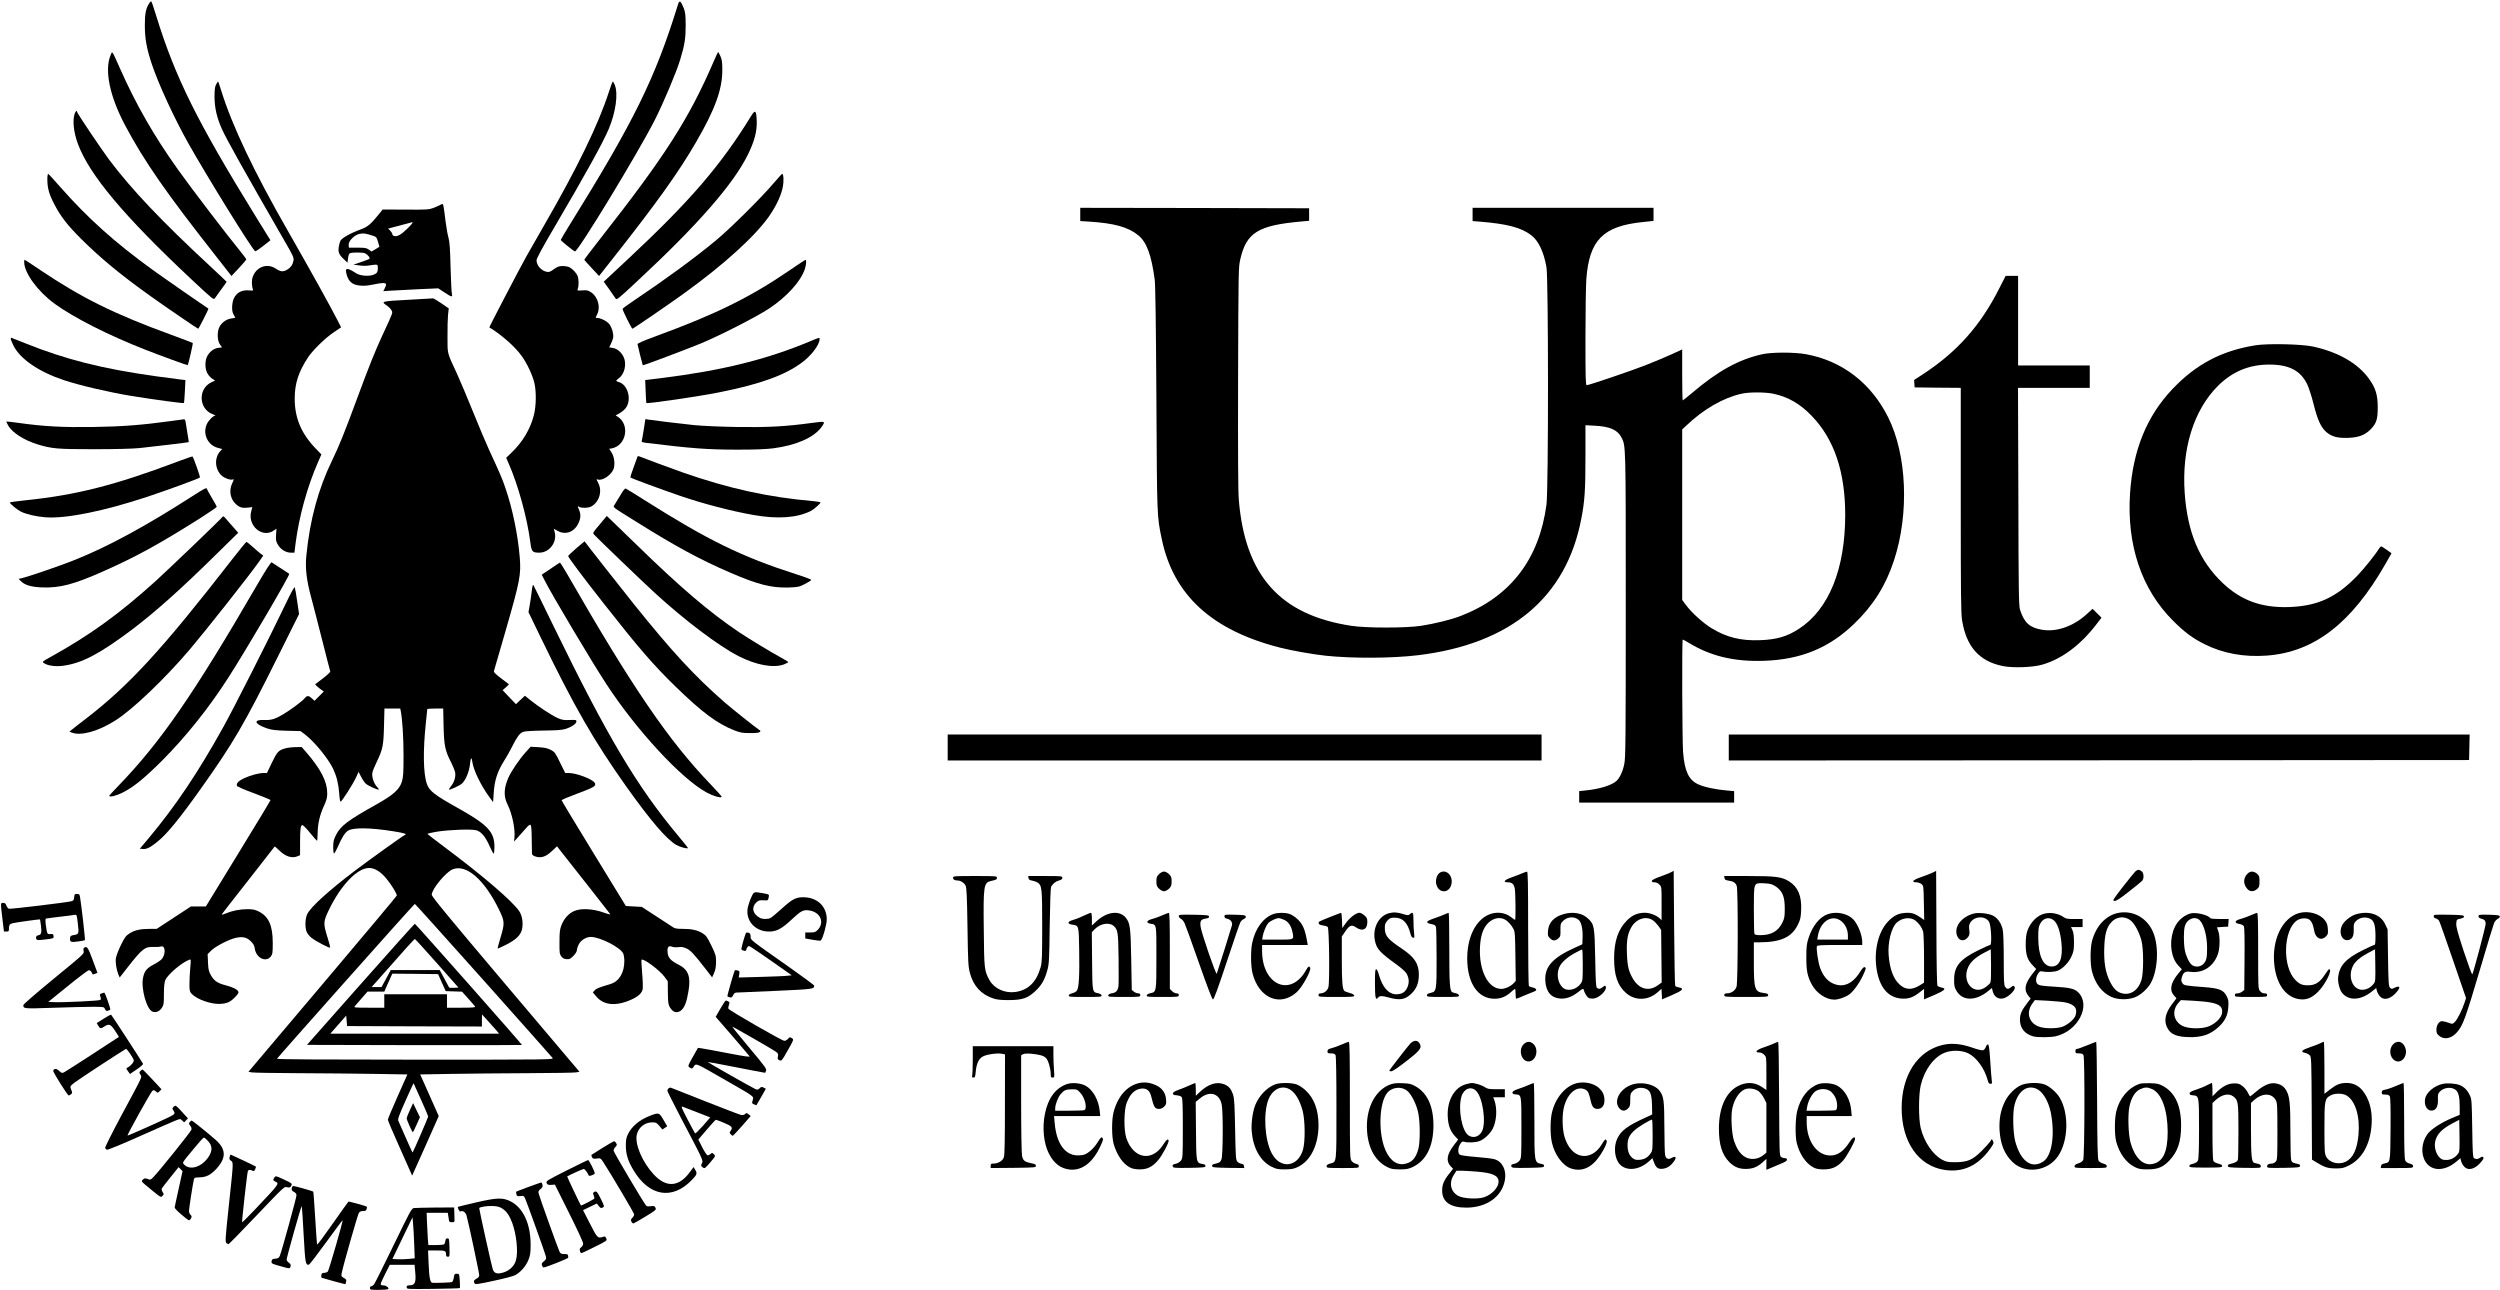<?xml version="1.0" standalone="no"?>
<!DOCTYPE svg PUBLIC "-//W3C//DTD SVG 20010904//EN"
 "http://www.w3.org/TR/2001/REC-SVG-20010904/DTD/svg10.dtd">
<svg version="1.0" xmlns="http://www.w3.org/2000/svg"
 width="2791pt" height="1440pt" viewBox="0 0 2791 1440"
 preserveAspectRatio="xMidYMid meet">

<g transform="translate(0,1440) scale(0.1,-0.1)"
fill="#000000" stroke="none">
<path d="M1668 14367 c-39 -59 -52 -119 -51 -252 0 -147 20 -257 78 -431 73
-220 248 -599 407 -883 211 -375 711 -1183 747 -1206 5 -2 45 24 89 59 l81 64
-166 268 c-655 1063 -897 1551 -1108 2234 -26 85 -51 159 -55 163 -4 4 -14 -3
-22 -16z"/>
<path d="M7570 14353 c-254 -824 -490 -1305 -1212 -2466 -54 -87 -98 -162 -98
-166 0 -8 143 -124 158 -128 31 -10 703 1096 892 1467 97 192 243 538 283 672
51 168 62 238 62 388 -1 116 -4 143 -23 192 -32 79 -47 89 -62 41z"/>
<path d="M1235 13785 c-71 -168 -11 -459 162 -785 215 -404 456 -751 1032
-1483 l155 -198 83 88 c45 48 82 92 83 96 0 5 -26 41 -58 80 -177 218 -542
696 -704 922 -268 376 -470 727 -654 1143 -86 194 -80 185 -99 137z"/>
<path d="M7965 13708 c-274 -635 -544 -1057 -1264 -1973 -99 -126 -180 -233
-178 -236 1 -3 39 -45 84 -93 l81 -87 164 208 c481 610 725 951 920 1288 211
363 293 589 292 805 0 86 -4 114 -21 153 -12 26 -24 47 -26 47 -2 0 -25 -51
-52 -112z"/>
<path d="M2413 13458 c-14 -26 -18 -56 -18 -143 1 -120 27 -234 84 -359 53
-117 254 -476 700 -1250 91 -157 103 -182 98 -213 -8 -46 -30 -79 -70 -103
-44 -27 -75 -25 -126 10 -98 67 -223 21 -261 -96 -12 -35 -10 -101 4 -135 6
-13 -1 -15 -47 -11 -108 9 -178 -57 -185 -172 -2 -46 1 -70 16 -98 l19 -36
-43 -7 c-55 -8 -103 -41 -132 -90 -30 -53 -28 -159 5 -203 l22 -30 -39 -5
c-49 -6 -92 -36 -122 -85 -33 -53 -33 -152 1 -206 13 -21 37 -46 53 -56 l29
-18 -43 -21 c-151 -73 -139 -300 19 -356 21 -8 33 -14 26 -15 -22 0 -76 -54
-94 -95 -50 -109 11 -237 127 -266 l45 -12 -20 -21 c-72 -77 -63 -210 18 -279
34 -28 94 -49 117 -40 18 7 18 4 -6 -48 -37 -82 -17 -176 49 -232 40 -34 69
-41 130 -34 l48 6 -13 -50 c-42 -160 127 -301 253 -211 l29 20 -4 -69 c-4 -59
-1 -74 21 -111 30 -52 89 -88 144 -88 l40 0 12 98 c39 306 132 641 254 919
l35 80 -62 64 c-162 167 -236 342 -236 559 0 167 42 298 148 459 53 81 194
219 289 282 l81 55 -35 69 c-71 141 -307 567 -555 1000 -383 668 -627 1182
-748 1573 -17 56 -33 102 -36 102 -2 0 -11 -15 -21 -32z"/>
<path d="M6798 13375 c-115 -359 -354 -852 -726 -1495 -68 -118 -157 -273
-197 -345 -77 -138 -416 -788 -412 -790 135 -81 288 -216 363 -322 58 -80 120
-213 140 -299 23 -99 20 -259 -6 -359 -40 -157 -126 -300 -249 -418 l-60 -58
25 -57 c108 -243 210 -615 245 -888 13 -103 22 -114 100 -114 112 0 200 116
172 227 l-10 40 41 -23 c86 -49 183 -17 230 78 30 59 33 103 11 155 -19 45
-19 46 4 33 28 -14 97 -12 129 4 90 47 129 170 82 261 -24 47 -24 49 -6 42 50
-19 154 52 177 120 17 54 7 135 -24 182 l-26 40 32 6 c158 33 201 260 67 350
l-27 18 40 21 c23 12 54 38 71 58 73 93 26 268 -80 294 -32 8 -30 16 7 43 64
48 88 164 49 240 -26 52 -73 90 -120 97 l-39 6 18 37 c10 20 22 51 26 68 9 46
-18 132 -52 165 -31 30 -91 58 -123 58 -24 0 -24 -1 -3 41 40 80 8 195 -67
245 -34 23 -48 26 -99 22 -59 -4 -59 -4 -50 20 12 32 11 104 -2 139 -13 34
-55 80 -91 99 -15 8 -49 14 -76 14 -40 0 -57 -6 -98 -35 -38 -28 -55 -35 -78
-30 -62 11 -116 72 -116 129 0 20 61 134 194 360 362 617 545 949 612 1106 78
187 107 392 68 490 -9 22 -19 40 -23 40 -3 0 -23 -52 -43 -115z"/>
<path d="M831 13123 c-22 -79 -7 -206 39 -330 128 -345 514 -805 1260 -1505
251 -235 255 -238 270 -216 8 12 41 57 72 100 32 43 58 80 58 82 0 2 -84 81
-187 177 -536 497 -873 852 -1123 1184 -88 118 -360 522 -360 536 0 24 -20 4
-29 -28z"/>
<path d="M8388 13109 c-337 -550 -682 -951 -1364 -1589 -126 -117 -241 -225
-256 -239 l-28 -26 58 -80 c31 -45 64 -91 72 -104 15 -23 17 -22 245 191 672
624 1075 1085 1235 1413 73 148 103 263 98 375 -4 117 -16 129 -60 59z"/>
<path d="M529 12423 c-3 -116 14 -183 81 -310 69 -132 145 -230 299 -383 219
-217 439 -399 777 -640 174 -124 519 -360 527 -360 6 0 119 223 114 225 -35
21 -501 344 -628 436 -418 303 -719 573 -1024 919 -70 80 -131 147 -136 148
-5 2 -9 -14 -10 -35z"/>
<path d="M8635 12353 c-137 -162 -482 -504 -645 -639 -229 -190 -559 -432
-917 -672 -68 -45 -123 -86 -123 -91 0 -16 102 -221 110 -221 9 0 386 258 560
383 463 332 826 663 978 890 77 116 125 222 143 318 11 62 6 140 -9 138 -4 0
-47 -48 -97 -106z"/>
<path d="M4920 12115 c-14 -8 -50 -24 -80 -36 -51 -19 -73 -21 -312 -19 l-256
1 -34 -42 c-98 -123 -133 -153 -219 -183 -45 -16 -113 -47 -150 -69 -60 -37
-69 -46 -78 -83 -22 -87 -16 -115 38 -168 l50 -49 7 51 c4 35 12 53 23 56 31
10 147 9 167 -2 31 -16 59 -51 48 -61 -5 -5 -47 -21 -94 -37 l-85 -28 65 -9
c44 -7 85 -6 129 2 39 7 68 8 73 3 5 -5 8 -27 6 -48 -3 -33 -8 -42 -38 -57
-48 -25 -154 -19 -202 11 -107 69 -130 66 -108 -14 26 -91 77 -124 190 -124
30 0 82 7 115 15 33 8 77 14 98 15 42 0 47 -12 21 -61 l-15 -30 83 6 c46 3
184 10 307 16 l223 10 69 -45 c81 -54 94 -57 84 -18 -4 15 -11 149 -15 297 -5
207 -10 284 -23 330 -10 33 -24 116 -33 185 -8 69 -18 142 -22 162 -7 36 -8
36 -32 23z m-371 -266 c-71 -70 -116 -95 -151 -83 -10 3 -18 12 -18 20 0 8
-11 26 -24 39 l-23 23 121 32 c66 17 126 33 131 35 36 13 27 -4 -36 -66z
m-394 -78 c47 -15 50 -18 65 -71 l16 -55 -44 -27 -45 -26 -29 21 c-26 19 -43
22 -126 22 l-97 0 -3 30 c-3 44 65 113 122 124 44 9 64 6 141 -18z"/>
<path d="M12060 12006 l0 -74 98 -6 c283 -18 437 -61 550 -153 93 -75 146
-220 183 -493 8 -57 14 -490 19 -1330 7 -1335 6 -1309 60 -1568 130 -626 561
-1020 1324 -1213 135 -34 351 -72 502 -89 296 -32 745 -30 1034 5 1033 125
1654 643 1823 1520 39 200 47 320 47 698 l0 350 108 -6 c162 -8 251 -47 293
-129 50 -98 49 -54 49 -1871 0 -1509 -2 -1706 -16 -1774 -17 -85 -50 -156 -86
-190 -54 -50 -188 -92 -350 -108 l-68 -7 0 -64 0 -64 865 0 865 0 0 64 0 64
-82 7 c-123 10 -257 39 -322 70 -104 49 -150 148 -166 360 -10 132 -14 1255
-4 1255 4 0 33 -16 65 -35 249 -152 512 -214 849 -202 408 15 720 144 998 411
216 208 355 429 447 711 171 521 144 1176 -65 1595 -191 384 -516 633 -920
706 -129 23 -376 23 -483 0 -265 -58 -500 -188 -793 -438 -51 -43 -95 -78 -98
-78 -3 0 -6 128 -6 284 l0 285 -122 -56 c-68 -31 -196 -84 -284 -119 -166 -65
-634 -224 -660 -224 -12 0 -14 75 -14 528 0 290 5 586 10 658 33 435 187 590
629 635 l121 13 0 73 0 73 -1010 0 -1010 0 0 -74 0 -74 78 -6 c308 -25 465
-66 577 -152 81 -61 140 -187 170 -358 22 -131 23 -2477 0 -2648 -81 -611
-403 -1030 -957 -1244 -109 -42 -295 -88 -447 -111 -165 -25 -609 -25 -771 0
-798 120 -1191 559 -1260 1409 -8 89 -10 537 -8 1363 4 1209 4 1232 25 1322
69 298 199 378 688 421 l80 7 0 70 0 70 -1277 3 -1278 2 0 -74z m7735 -2001
c167 -35 302 -113 433 -250 249 -258 372 -624 372 -1102 0 -605 -182 -1055
-515 -1272 -133 -87 -248 -121 -435 -128 -217 -8 -375 31 -546 136 -95 59
-219 172 -281 255 l-43 58 0 952 0 952 43 40 c194 186 414 313 622 359 83 19
260 18 350 0z"/>
<path d="M270 11473 c2 -122 151 -326 340 -464 214 -156 607 -355 1020 -516
155 -61 463 -173 465 -170 10 16 62 244 57 248 -4 3 -114 45 -245 93 -635 232
-998 412 -1457 721 -94 63 -172 115 -175 115 -3 0 -5 -12 -5 -27z"/>
<path d="M8825 11389 c-449 -308 -831 -496 -1510 -745 -127 -46 -199 -78 -198
-86 1 -13 56 -230 59 -236 3 -5 488 178 649 244 206 85 627 300 762 390 197
131 351 301 397 437 17 50 21 108 9 106 -5 0 -80 -50 -168 -110z"/>
<path d="M22316 11173 c-209 -411 -466 -700 -844 -948 l-103 -67 3 -42 3 -41
258 -3 257 -2 0 -1253 c0 -1061 2 -1266 15 -1344 48 -294 192 -456 454 -509
115 -23 334 -15 441 16 220 63 433 223 611 459 l50 65 -50 50 -50 49 -60 -55
c-149 -139 -339 -206 -502 -179 -140 23 -202 79 -248 226 -13 44 -16 196 -18
1263 l-4 1212 401 0 400 0 0 125 0 125 -400 0 -400 0 0 500 0 500 -70 0 -69 0
-75 -147z"/>
<path d="M4575 11054 c-322 -17 -327 -18 -255 -66 19 -13 41 -35 49 -50 18
-31 24 -14 -96 -273 -86 -185 -151 -348 -288 -718 -135 -366 -201 -531 -275
-682 -157 -322 -251 -670 -290 -1067 -14 -143 2 -276 54 -468 19 -69 73 -280
121 -469 48 -190 89 -350 92 -357 2 -7 -33 -40 -79 -75 -46 -34 -85 -64 -88
-67 -5 -4 32 -38 72 -66 l23 -16 -52 -52 -52 -52 -29 27 c-35 33 -55 34 -79 3
-22 -29 -155 -129 -239 -179 -90 -54 -138 -69 -216 -65 -125 5 -108 -45 31
-93 54 -18 95 -23 221 -27 l155 -4 53 -40 c105 -81 256 -266 311 -381 39 -83
60 -166 68 -276 3 -50 10 -91 15 -91 13 0 134 189 170 265 l31 68 28 -54 c15
-30 38 -64 52 -77 25 -24 138 -75 146 -66 3 2 -8 17 -23 33 -33 35 -57 110
-49 154 3 18 25 73 49 122 67 138 76 183 81 403 l5 192 88 0 88 0 6 -27 c18
-93 31 -299 31 -498 0 -195 -3 -239 -18 -290 -27 -88 -95 -149 -282 -254 -324
-181 -403 -241 -454 -343 -26 -52 -31 -73 -31 -135 0 -47 4 -73 10 -71 6 2 26
39 45 82 41 95 76 150 110 172 56 37 246 35 504 -6 131 -21 160 -31 129 -43
-20 -7 -396 -277 -552 -395 -298 -226 -497 -407 -536 -487 -24 -49 -27 -149
-6 -199 7 -18 31 -47 52 -65 45 -36 200 -118 209 -110 3 3 -10 57 -30 118 -47
151 -46 173 16 301 133 277 317 470 450 470 64 0 135 -45 200 -128 55 -68 109
-158 109 -180 0 -5 -373 -450 -828 -988 l-828 -979 35 -7 c20 -4 257 -8 526
-9 270 -1 653 -5 851 -8 l362 -6 -109 -245 c-60 -134 -109 -252 -109 -260 0
-9 54 -138 121 -286 66 -148 127 -285 135 -304 l15 -35 149 332 148 333 -103
232 -104 233 342 6 c188 3 572 7 852 8 281 1 527 5 547 9 l37 7 -825 975
c-635 751 -824 980 -824 1001 0 63 159 256 236 285 153 58 353 -118 517 -455
62 -128 63 -147 14 -311 -19 -63 -33 -117 -31 -119 2 -2 42 16 90 40 114 57
168 110 182 175 15 71 2 154 -33 204 -78 113 -406 394 -815 700 -113 84 -206
156 -208 160 -1 4 46 15 105 25 140 22 384 31 440 16 55 -15 101 -69 149 -177
20 -46 41 -84 46 -84 4 0 8 35 8 78 -1 166 -75 245 -410 432 -262 147 -317
190 -344 268 -41 115 -45 371 -11 687 8 77 15 143 15 148 0 4 40 7 89 7 l89 0
4 -197 c6 -220 16 -271 86 -408 19 -38 38 -85 42 -102 11 -47 -6 -112 -42
-156 -16 -21 -28 -40 -26 -42 7 -8 121 45 145 67 41 37 81 133 89 210 8 81 19
95 27 33 13 -95 98 -269 195 -400 l37 -50 7 105 c8 134 41 236 112 350 30 47
73 123 96 170 52 104 82 144 119 159 17 8 105 13 227 15 153 2 211 6 250 19
67 22 119 58 119 82 0 18 -6 20 -75 17 -64 -3 -84 0 -135 22 -65 29 -217 129
-307 202 l-58 47 -50 -47 -50 -47 -75 78 -74 78 37 32 c20 17 35 33 32 35 -3
3 -42 33 -88 67 -56 42 -82 68 -78 78 3 8 64 217 135 466 157 546 170 612 153
811 -21 250 -80 535 -159 766 -35 105 -64 171 -186 435 -35 77 -115 266 -177
420 -62 154 -142 343 -177 420 -114 246 -107 218 -107 415 -1 96 2 207 6 246
l8 71 -83 57 c-45 31 -86 55 -92 55 -5 -1 -122 -8 -260 -15z m821 -7595 c417
-468 765 -859 773 -870 13 -19 -11 -19 -1534 -19 -994 0 -1545 3 -1543 10 4
12 1531 1729 1539 1729 3 1 347 -382 765 -850z m-697 -1333 c45 -99 81 -185
81 -192 0 -9 -166 -393 -174 -401 -2 -2 -80 172 -159 354 -8 19 6 58 79 222
49 110 90 199 91 198 0 -1 38 -83 82 -181z"/>
<path d="M4026 3412 l-599 -677 1198 -3 c659 -1 1200 0 1202 2 5 4 -1185 1350
-1196 1353 -3 1 -276 -303 -605 -675z m853 233 l239 -270 -51 -3 c-29 -2 -53
0 -54 5 -2 4 -26 50 -54 101 l-50 92 -274 0 -273 0 -51 -95 -52 -95 -55 0 -56
0 44 49 c342 388 434 490 440 488 4 -1 115 -123 247 -272z m54 -215 l43 -95
91 -3 91 -3 69 -77 c38 -42 73 -83 77 -89 6 -10 -28 -13 -153 -13 l-161 0 0
75 0 75 -350 0 -350 0 0 -75 0 -75 -172 0 c-162 0 -170 1 -156 18 8 9 43 50
78 90 l63 72 94 0 94 0 18 43 c11 23 31 68 45 100 l26 57 255 -2 256 -3 42
-95z m599 -522 l40 -48 -942 0 -942 0 33 38 c18 20 58 66 88 100 l56 64 5 -59
5 -58 753 -3 752 -2 0 67 1 68 55 -60 c31 -33 74 -81 96 -107z"/>
<path d="M4576 2007 c-20 -43 -36 -84 -36 -91 0 -18 61 -156 69 -156 3 0 22
38 42 84 l37 83 -38 79 -38 79 -36 -78z"/>
<path d="M120 10617 c0 -8 14 -41 30 -75 75 -150 283 -293 563 -386 174 -58
499 -134 752 -176 254 -41 583 -86 589 -79 2 2 6 61 10 130 l6 126 -62 7 c-35
4 -160 21 -278 37 -589 83 -995 185 -1444 365 -87 35 -160 64 -162 64 -2 0 -4
-6 -4 -13z"/>
<path d="M9040 10588 c-488 -203 -976 -324 -1656 -409 l-181 -22 5 -126 c2
-69 6 -128 8 -130 10 -11 577 72 814 119 458 92 731 190 922 332 106 78 197
199 198 261 0 22 2 22 -110 -25z"/>
<path d="M25179 10545 c-379 -61 -664 -212 -928 -491 -285 -301 -439 -680
-471 -1159 -39 -579 128 -1074 480 -1425 123 -124 221 -197 350 -261 207 -104
442 -147 697 -128 529 39 947 363 1324 1023 l68 119 -54 39 c-29 21 -57 38
-62 38 -4 0 -14 -10 -22 -22 -41 -68 -166 -224 -241 -302 -235 -245 -443 -341
-760 -353 -310 -11 -540 72 -749 271 -257 246 -390 561 -421 1001 -35 491 99
925 371 1197 161 160 348 238 573 238 222 0 351 -68 425 -223 17 -36 49 -135
70 -219 44 -177 83 -261 143 -312 59 -51 126 -69 246 -64 114 4 184 31 247 94
65 67 80 112 80 244 0 142 -23 217 -98 322 -124 172 -341 297 -624 359 -128
28 -509 36 -644 14z"/>
<path d="M1905 9699 c-329 -45 -539 -61 -865 -66 -342 -5 -552 6 -835 46 -72
10 -132 17 -134 15 -2 -2 9 -24 23 -49 45 -76 175 -159 319 -204 165 -51 226
-56 637 -56 243 0 431 5 510 13 153 16 544 63 547 66 2 1 -4 38 -12 82 -7 43
-16 100 -20 127 -5 36 -10 47 -23 46 -9 -1 -75 -10 -147 -20z"/>
<path d="M7187 9605 c-10 -64 -20 -122 -23 -129 -4 -9 10 -15 48 -20 507 -62
685 -76 1025 -76 194 0 318 5 396 15 257 34 453 120 538 237 47 66 45 67 -103
47 -302 -41 -497 -51 -838 -46 -183 3 -393 12 -480 21 -160 17 -462 53 -515
62 l-30 5 -18 -116z"/>
<path d="M1975 9244 c-691 -261 -1128 -372 -1697 -430 -93 -10 -168 -20 -168
-24 0 -14 79 -79 120 -100 60 -31 173 -57 276 -65 227 -18 653 68 1139 229
226 75 574 203 587 215 6 5 -71 223 -83 235 -2 2 -80 -25 -174 -60z"/>
<path d="M7114 9294 c-3 -11 -22 -64 -43 -119 -21 -55 -36 -103 -32 -107 7 -7
359 -137 549 -202 259 -89 572 -171 822 -215 268 -48 488 -33 641 44 34 17
109 83 109 96 0 4 -35 10 -77 14 -507 44 -947 141 -1462 321 -152 54 -412 150
-484 179 -13 6 -20 2 -23 -11z"/>
<path d="M2145 8859 c-526 -338 -949 -567 -1323 -715 -157 -63 -510 -183 -580
-199 l-34 -7 22 -23 c44 -46 115 -68 240 -73 199 -7 353 33 686 181 370 165
613 298 1082 594 100 64 182 120 182 125 0 5 -25 50 -55 100 -30 50 -55 95
-55 100 0 19 -32 3 -165 -83z"/>
<path d="M6927 8873 c-26 -43 -54 -90 -64 -105 -21 -34 -44 -16 237 -191 441
-276 712 -423 1050 -569 308 -133 460 -172 649 -167 112 4 122 6 186 39 38 19
70 40 72 45 1 6 -72 34 -165 63 -611 196 -988 380 -1705 834 -104 66 -195 122
-202 124 -8 3 -30 -24 -58 -73z"/>
<path d="M2486 8632 c-12 -21 -592 -576 -744 -715 -408 -369 -734 -605 -1168
-846 -106 -59 -106 -59 -82 -75 44 -29 131 -40 218 -28 207 30 400 131 753
395 270 204 547 450 974 871 l222 218 -58 67 c-33 36 -70 79 -83 95 -17 20
-27 25 -32 18z"/>
<path d="M6715 8569 c-106 -127 -100 -117 -79 -141 37 -41 542 -526 674 -647
336 -308 713 -592 935 -706 199 -101 392 -136 508 -92 26 10 47 22 47 25 0 4
-33 25 -73 46 -117 64 -362 212 -474 287 -329 221 -657 500 -1148 979 -110
107 -229 223 -265 257 l-66 63 -59 -71z"/>
<path d="M6435 8280 c-49 -43 -91 -82 -92 -87 -4 -10 163 -233 403 -538 390
-496 548 -679 799 -923 292 -284 460 -409 649 -484 71 -28 93 -32 178 -32 67
-1 101 3 110 12 11 11 10 15 -5 23 -29 17 -306 237 -387 308 -338 295 -588
567 -1009 1091 -146 182 -546 691 -555 707 -1 0 -41 -34 -91 -77z"/>
<path d="M2590 8153 c-785 -1010 -1147 -1405 -1643 -1786 -66 -50 -132 -102
-146 -114 l-26 -21 28 -11 c102 -39 296 15 487 137 190 120 550 464 825 787
180 212 662 822 778 986 l46 66 -27 20 c-15 11 -55 46 -90 77 -34 31 -66 56
-71 56 -4 0 -77 -89 -161 -197z"/>
<path d="M2869 7868 c-705 -1215 -1073 -1748 -1536 -2229 -62 -64 -113 -119
-113 -123 0 -19 77 -1 146 34 125 63 245 160 444 359 264 265 518 582 736 921
197 305 695 1154 683 1164 -3 3 -135 89 -196 128 -7 6 -62 -79 -164 -254z"/>
<path d="M6170 8066 c-41 -28 -86 -58 -99 -66 l-23 -16 31 -61 c80 -160 522
-902 689 -1158 335 -514 837 -1058 1120 -1212 71 -39 155 -64 169 -50 3 4 -52
66 -122 139 -467 485 -878 1086 -1604 2351 -40 70 -76 126 -80 126 -3 -1 -40
-24 -81 -53z"/>
<path d="M5947 7863 c-3 -4 -8 -37 -12 -73 -4 -36 -13 -101 -21 -145 l-14 -79
136 -281 c372 -770 596 -1159 958 -1669 268 -376 447 -586 556 -649 42 -24
130 -47 130 -34 0 4 -50 66 -111 139 -458 549 -787 1102 -1381 2321 -126 260
-231 473 -233 475 -2 2 -5 0 -8 -5z"/>
<path d="M3186 7652 c-187 -390 -575 -1157 -692 -1367 -284 -511 -533 -882
-832 -1240 l-101 -120 34 -3 c42 -4 82 16 161 80 108 87 241 249 479 583 369
519 489 724 865 1480 l239 480 -21 140 c-11 77 -23 148 -27 157 -4 12 -38 -49
-105 -190z"/>
<path d="M10580 6055 l0 -145 3315 0 3315 0 0 145 0 145 -3315 0 -3315 0 0
-145z"/>
<path d="M19300 6055 l0 -145 4133 2 4132 3 3 143 3 142 -4136 0 -4135 0 0
-145z"/>
<path d="M3188 6046 c-78 -21 -94 -38 -153 -161 l-55 -115 -38 0 c-52 0 -145
-25 -219 -59 -62 -30 -88 -57 -77 -85 3 -8 86 -44 190 -82 101 -38 184 -72
184 -76 0 -5 -162 -274 -361 -598 l-361 -590 -83 0 -84 0 -191 -125 -191 -125
-79 0 c-103 0 -167 -14 -224 -51 -40 -25 -53 -42 -96 -129 -27 -56 -52 -121
-56 -146 -7 -48 5 -128 28 -184 l14 -33 89 114 c166 211 192 231 292 227 32
-2 68 1 80 5 48 17 56 -81 12 -137 -11 -14 -51 -42 -90 -62 -81 -43 -106 -73
-122 -149 -25 -120 41 -357 106 -379 38 -14 77 2 104 43 21 31 23 46 23 153 0
83 5 129 15 155 27 64 183 197 269 229 18 7 19 3 10 -92 -5 -54 -9 -136 -9
-181 0 -73 3 -84 25 -108 60 -64 223 -120 325 -112 74 5 110 23 163 79 32 33
39 46 31 60 -13 25 -62 48 -142 69 -88 22 -130 52 -164 114 -23 42 -28 65 -31
141 l-4 92 40 40 c47 47 198 125 275 142 76 17 123 6 168 -39 28 -28 39 -48
44 -84 16 -103 126 -155 179 -84 19 25 21 42 21 150 0 194 -45 294 -154 350
-45 22 -67 27 -130 27 -84 0 -171 -18 -244 -49 -29 -12 -45 -16 -41 -8 4 6
138 179 298 382 159 204 291 372 292 374 2 2 23 -15 46 -38 73 -74 149 -98
213 -69 l25 11 0 137 c0 161 6 202 28 198 9 -2 47 -41 85 -88 38 -47 72 -86
76 -87 3 -2 7 36 7 85 2 107 23 201 71 306 31 68 37 92 36 146 -1 126 -73 265
-231 448 l-54 62 -66 -1 c-37 0 -88 -6 -114 -13z"/>
<path d="M5866 5999 c-70 -78 -157 -207 -190 -280 -52 -119 -55 -211 -10 -300
52 -103 88 -278 77 -374 l-4 -40 33 36 c18 20 57 64 87 98 40 46 56 60 65 51
7 -7 12 -64 12 -158 1 -81 2 -154 3 -163 1 -20 43 -39 87 -39 46 0 89 23 145
77 l47 45 54 -69 c131 -164 534 -679 541 -689 3 -6 -31 2 -76 19 -117 42 -251
49 -325 17 -64 -28 -114 -83 -144 -159 -18 -47 -22 -77 -22 -188 -1 -118 1
-134 20 -160 15 -20 31 -29 58 -31 32 -3 43 2 77 36 23 23 39 49 39 63 0 12 9
42 21 65 22 47 82 84 135 84 100 0 325 -114 360 -182 8 -15 14 -53 14 -86 0
-131 -57 -227 -153 -257 -138 -42 -158 -50 -178 -71 l-21 -23 38 -45 c84 -101
223 -113 396 -34 76 35 114 71 123 115 3 20 1 101 -6 179 -7 79 -10 146 -7
149 20 20 205 -118 259 -193 l34 -47 1 -125 c1 -129 6 -153 47 -197 29 -33 76
-30 110 5 33 34 54 92 73 206 28 162 -2 242 -110 296 -89 45 -118 77 -123 137
-6 60 10 79 52 63 16 -6 47 -8 70 -4 31 4 55 1 87 -14 46 -20 81 -57 212 -225
l76 -99 22 49 c16 35 21 68 22 123 0 70 -3 82 -52 183 -46 94 -58 112 -98 137
-57 36 -121 50 -225 50 -63 0 -87 4 -107 19 -15 10 -99 65 -187 122 l-160 104
-89 5 -89 5 -358 585 c-197 322 -359 590 -359 595 0 6 78 39 173 74 188 70
216 86 198 119 -23 42 -205 112 -293 112 l-38 0 -58 117 c-53 110 -60 119
-104 141 -36 19 -69 26 -136 30 l-88 5 -58 -64z"/>
<path d="M23841 4673 c-11 -10 -75 -88 -141 -173 -112 -145 -118 -155 -95
-158 19 -3 58 22 162 104 76 59 143 115 150 123 21 28 16 88 -9 105 -29 20
-41 20 -67 -1z"/>
<path d="M18655 4662 c-16 -9 -70 -30 -120 -48 -58 -20 -91 -37 -93 -48 -3
-12 4 -16 28 -16 20 0 40 -9 55 -25 25 -24 25 -26 25 -211 l0 -187 -22 21
c-37 34 -109 62 -164 62 -79 0 -142 -26 -200 -85 -99 -99 -144 -232 -144 -424
0 -190 38 -302 131 -385 101 -91 247 -88 353 5 l45 40 3 -59 3 -59 110 47
c120 52 141 74 81 86 -20 3 -40 11 -44 18 -4 6 -9 297 -12 648 l-5 636 -30
-16z m-204 -535 c18 -12 47 -42 64 -65 l30 -44 3 -293 3 -294 -42 -30 c-100
-73 -208 -45 -277 69 -49 83 -64 141 -69 285 -6 148 8 228 55 303 54 87 160
118 233 69z"/>
<path d="M21578 4659 c-20 -10 -77 -32 -125 -49 -95 -31 -123 -60 -60 -60 19
0 45 -9 58 -19 23 -19 24 -23 27 -211 l4 -191 -52 35 c-59 41 -100 51 -175 43
-70 -7 -120 -34 -179 -97 -106 -113 -156 -319 -127 -520 31 -210 126 -325 276
-338 79 -6 133 12 205 69 l50 39 0 -59 0 -58 113 48 c120 52 141 74 83 84 -19
4 -40 13 -46 19 -6 9 -11 232 -12 648 l-3 636 -37 -19z m-193 -537 c39 -31 73
-80 85 -122 5 -19 10 -155 10 -303 l0 -267 -47 -30 c-86 -54 -159 -52 -224 7
-71 64 -111 171 -124 328 -12 140 29 308 89 364 60 56 155 67 211 23z"/>
<path d="M12939 4641 c-25 -25 -29 -37 -29 -81 0 -44 4 -56 29 -81 18 -17 40
-29 56 -29 16 0 38 12 56 29 25 25 29 37 29 81 0 44 -4 56 -29 81 -18 17 -40
29 -56 29 -16 0 -38 -12 -56 -29z"/>
<path d="M16077 4659 c-43 -25 -60 -106 -32 -159 38 -74 129 -65 155 16 32 95
-47 187 -123 143z"/>
<path d="M17000 4653 c-19 -9 -71 -29 -115 -44 -88 -30 -114 -59 -53 -59 48 0
69 -19 79 -71 9 -49 12 -349 3 -349 -3 0 -22 14 -43 30 -70 56 -170 66 -258
26 -143 -67 -233 -254 -233 -486 0 -275 119 -450 304 -450 72 0 127 23 184 74
21 20 42 36 46 36 3 0 6 -25 6 -55 0 -30 3 -55 7 -55 5 0 48 17 98 39 49 21
98 41 108 44 30 11 19 34 -20 42 -21 4 -41 12 -45 18 -4 7 -8 297 -8 645 0
499 -3 632 -12 631 -7 0 -29 -8 -48 -16z m-202 -517 c34 -18 75 -61 98 -106
17 -31 19 -65 22 -308 l4 -274 -24 -25 c-30 -33 -94 -63 -137 -63 -149 -1
-254 210 -238 475 7 111 28 181 70 237 54 71 140 98 205 64z"/>
<path d="M25088 4643 c-47 -50 -45 -118 4 -170 28 -30 70 -29 105 1 25 22 28
31 28 86 0 55 -3 64 -28 86 -38 32 -77 31 -109 -3z"/>
<path d="M10640 4601 c0 -20 18 -31 51 -31 33 0 74 -27 89 -57 11 -22 16 -121
21 -463 6 -399 8 -442 28 -515 37 -141 126 -238 258 -281 44 -15 86 -19 178
-19 150 1 208 21 293 100 69 64 105 126 134 232 20 72 22 111 27 498 3 231 10
427 15 435 22 36 52 61 88 70 28 8 38 16 38 30 0 19 -8 20 -191 20 l-190 0 3
-22 c2 -17 12 -24 40 -29 20 -3 48 -13 61 -22 49 -32 52 -61 52 -487 0 -343
-2 -403 -17 -457 -47 -168 -139 -258 -285 -278 -117 -15 -233 38 -286 132 -58
105 -60 122 -64 563 -6 497 -1 526 82 545 59 13 65 17 65 36 0 18 -10 19 -245
19 -234 0 -245 -1 -245 -19z"/>
<path d="M19252 4598 c2 -18 11 -24 43 -29 56 -7 81 -24 94 -60 16 -46 14
-1069 -2 -1124 -14 -44 -59 -75 -109 -75 -21 0 -28 -5 -28 -20 0 -19 7 -20
245 -20 233 0 245 1 245 19 0 15 -10 20 -48 25 -103 13 -112 41 -112 345 l0
221 63 0 c238 1 360 57 428 196 28 56 33 78 37 162 7 158 -34 259 -134 322
-80 51 -151 60 -454 60 l-271 0 3 -22z m521 -69 c21 -6 56 -26 77 -45 56 -51
75 -108 75 -229 0 -90 -3 -106 -28 -158 -46 -93 -124 -137 -242 -137 -48 0
-64 4 -69 16 -3 9 -6 129 -6 268 0 302 -2 296 93 296 34 0 79 -5 100 -11z"/>
<path d="M8387 4382 c-15 -32 -31 -82 -38 -110 -31 -146 78 -272 237 -272 84
0 144 32 258 140 99 93 127 107 195 95 120 -20 168 -132 92 -214 -26 -27 -35
-31 -85 -31 l-56 0 0 -34 0 -33 83 -15 c45 -8 86 -12 90 -8 22 19 67 178 67
236 0 145 -106 246 -260 247 -86 1 -126 -21 -248 -132 -54 -48 -107 -93 -119
-99 -28 -15 -88 -15 -116 -1 -82 42 -102 115 -47 171 27 26 36 29 82 27 52 -3
52 -3 59 30 8 37 9 36 -75 51 -91 16 -91 16 -119 -48z"/>
<path d="M828 4383 c-3 -32 -7 -38 -33 -45 -57 -14 -678 -89 -695 -83 -10 3
-23 19 -29 35 -7 23 -16 30 -35 30 -31 0 -31 6 -9 -177 l17 -143 28 0 c25 0
28 4 28 33 0 41 8 52 45 61 32 8 299 45 302 42 1 -1 6 -34 11 -74 9 -78 3 -98
-33 -104 -21 -4 -30 -26 -17 -45 6 -10 28 -10 100 -1 92 11 93 12 90 37 -3 23
-7 26 -35 23 -37 -2 -37 -1 -52 106 -5 44 -5 65 3 67 6 2 74 11 151 20 77 9
152 18 166 21 26 5 26 5 38 -97 14 -114 12 -119 -46 -128 -31 -5 -38 -11 -41
-31 -4 -47 8 -52 88 -41 39 5 75 12 78 15 5 5 -39 393 -55 484 -4 27 -9 32
-34 32 -25 0 -28 -4 -31 -37z"/>
<path d="M15507 4205 c-116 -30 -187 -168 -157 -308 19 -92 53 -129 249 -271
45 -33 90 -73 101 -91 31 -50 35 -105 12 -158 -24 -54 -61 -77 -125 -77 -85 0
-154 79 -193 218 -10 36 -23 62 -31 62 -10 0 -13 -33 -13 -159 0 -161 8 -195
35 -158 15 21 46 21 111 3 132 -38 193 -27 265 45 55 54 79 119 79 209 0 122
-49 195 -194 292 -154 103 -186 142 -186 227 0 42 5 56 29 83 26 29 35 33 83
33 87 0 142 -55 173 -175 7 -30 17 -46 30 -49 16 -3 17 2 12 50 -4 30 -7 93
-7 142 0 91 -6 102 -41 71 -16 -14 -22 -15 -66 -1 -73 23 -113 26 -166 12z"/>
<path d="M23657 4210 c-142 -24 -257 -144 -302 -317 -21 -78 -21 -260 0 -338
35 -135 110 -235 213 -283 71 -33 178 -37 260 -8 65 22 148 96 185 164 84 155
91 438 13 590 -73 143 -216 217 -369 192z m131 -87 c43 -35 95 -131 119 -223
25 -93 25 -362 0 -442 -35 -114 -123 -173 -219 -147 -56 14 -94 53 -133 132
-51 105 -68 210 -63 375 5 150 24 223 76 283 56 67 152 77 220 22z"/>
<path d="M25668 4207 c-191 -54 -309 -303 -277 -582 23 -207 121 -348 262
-377 85 -18 153 6 227 81 83 84 165 251 122 251 -4 0 -27 -29 -50 -65 -55 -84
-106 -115 -186 -115 -65 0 -97 14 -143 62 -143 149 -133 549 17 660 34 25 93
33 129 18 32 -13 54 -55 66 -127 14 -88 78 -121 132 -67 23 23 25 31 21 85 -3
46 -11 67 -34 96 -58 74 -184 108 -286 80z"/>
<path d="M12095 4175 c-38 -19 -91 -39 -117 -46 -63 -17 -66 -44 -7 -52 73
-10 73 -7 77 -281 5 -293 -3 -427 -27 -457 -9 -11 -32 -24 -51 -28 -21 -4 -36
-14 -38 -24 -3 -16 12 -17 183 -17 171 0 186 1 183 17 -2 10 -17 20 -37 24
-67 14 -66 5 -69 361 l-3 321 32 33 c62 64 162 81 212 37 47 -42 51 -71 55
-367 2 -153 1 -293 -2 -311 -9 -47 -28 -67 -72 -74 -26 -4 -40 -12 -42 -24 -3
-16 11 -17 177 -17 174 0 181 1 181 20 0 14 -7 20 -24 20 -13 0 -34 9 -47 19
l-24 19 -6 339 c-6 358 -13 407 -59 465 -69 89 -212 72 -330 -38 l-50 -47 0
72 c0 51 -4 71 -12 70 -7 0 -44 -16 -83 -34z"/>
<path d="M12970 4179 c-36 -15 -86 -34 -112 -40 -60 -16 -66 -43 -12 -52 67
-11 64 6 64 -377 0 -389 1 -384 -70 -399 -21 -4 -36 -14 -38 -24 -3 -16 12
-17 177 -17 174 0 181 1 181 20 0 15 -7 20 -25 20 -14 0 -37 11 -50 25 l-25
24 0 426 c0 334 -3 425 -12 424 -7 -1 -42 -14 -78 -30z"/>
<path d="M14217 4196 c-115 -41 -203 -161 -237 -321 -19 -86 -17 -266 4 -344
71 -274 304 -374 490 -210 61 53 165 240 153 273 -10 26 -22 19 -47 -26 -172
-305 -489 -166 -490 215 l0 67 255 0 255 0 -6 33 c-25 146 -51 205 -118 264
-25 22 -62 45 -84 51 -52 16 -128 14 -175 -2z m119 -65 c49 -22 80 -69 94
-140 16 -84 21 -81 -170 -81 l-169 0 6 38 c7 45 38 119 61 146 20 23 89 56
117 56 11 0 38 -9 61 -19z"/>
<path d="M14865 4169 c-150 -60 -147 -58 -143 -77 2 -12 16 -19 46 -23 23 -3
48 -11 55 -18 16 -16 23 -619 7 -673 -11 -39 -49 -68 -90 -68 -13 0 -20 -7
-20 -20 0 -19 7 -20 201 -20 180 0 200 2 197 16 -2 11 -21 21 -51 29 -27 7
-53 17 -58 22 -22 22 -29 98 -29 348 l0 260 36 53 c49 73 73 83 122 49 72 -50
127 -24 127 60 0 38 -5 49 -33 74 -18 16 -43 29 -55 29 -37 0 -108 -54 -152
-115 l-40 -56 -3 86 c-1 47 -6 85 -10 84 -4 0 -52 -18 -107 -40z"/>
<path d="M16130 4193 c-19 -9 -71 -29 -115 -44 -95 -32 -107 -51 -38 -65 38
-7 49 -14 54 -34 4 -14 7 -167 7 -340 1 -368 -1 -380 -65 -394 -31 -7 -43 -15
-43 -28 0 -17 13 -18 181 -18 165 0 180 1 177 17 -2 10 -16 20 -34 24 -17 3
-36 9 -42 13 -27 16 -32 93 -32 484 0 221 -3 402 -7 401 -5 0 -24 -8 -43 -16z"/>
<path d="M17460 4196 c-109 -29 -171 -95 -178 -186 -4 -53 -2 -61 21 -84 32
-32 58 -33 93 -3 25 21 26 29 25 94 -1 67 1 73 29 102 50 49 129 53 177 9 28
-27 45 -105 41 -198 l-3 -72 -81 -37 c-253 -114 -343 -215 -332 -374 8 -121
66 -188 168 -195 68 -5 135 21 210 81 28 23 46 32 48 24 11 -42 37 -86 57 -97
14 -8 39 -10 61 -7 63 11 145 93 131 131 -6 16 -9 16 -33 -3 -29 -23 -42 -25
-64 -11 -13 8 -16 60 -21 327 -7 363 -10 384 -83 451 -63 58 -163 76 -266 48z
m210 -570 c0 -163 -1 -175 -22 -206 -48 -70 -151 -93 -202 -45 -56 52 -72 153
-37 230 23 51 91 112 178 158 38 20 71 37 76 37 4 0 7 -78 7 -174z"/>
<path d="M20404 4194 c-90 -32 -167 -128 -212 -262 -22 -67 -26 -95 -26 -217
-1 -152 12 -216 62 -308 52 -96 158 -167 252 -167 43 0 119 26 162 56 49 34
118 130 158 218 34 75 35 82 16 89 -9 4 -26 -15 -50 -53 -86 -139 -196 -183
-312 -125 -59 29 -106 89 -135 172 -22 60 -44 215 -35 239 4 12 47 14 256 14
l250 0 0 33 c0 76 -47 195 -98 251 -64 68 -190 95 -288 60z m113 -55 c65 -24
112 -100 113 -181 l0 -48 -171 0 -171 0 7 43 c23 138 124 223 222 186z"/>
<path d="M22035 4201 c-146 -38 -231 -162 -180 -261 27 -52 85 -49 121 5 12
19 14 37 9 74 -5 39 -3 57 11 80 45 76 172 80 211 7 23 -43 32 -256 11 -256
-8 0 -68 -27 -133 -59 -204 -101 -269 -178 -269 -326 -1 -70 3 -86 27 -128 67
-114 215 -115 353 -1 l42 34 7 -30 c19 -88 97 -115 172 -61 57 41 88 87 73
106 -11 13 -16 12 -37 -5 -33 -26 -48 -25 -67 2 -14 19 -16 65 -16 305 0 161
-5 303 -11 332 -15 73 -58 134 -112 160 -49 24 -161 36 -212 22z m185 -772
c-6 -11 -29 -33 -52 -49 -135 -98 -271 60 -194 226 28 59 84 109 182 160 l69
36 3 -176 c1 -112 -1 -184 -8 -197z"/>
<path d="M22824 4200 c-80 -18 -158 -98 -191 -193 -12 -37 -18 -82 -18 -152 0
-115 20 -174 82 -236 l35 -37 -51 -66 c-77 -101 -88 -172 -35 -235 l24 -29
-49 -65 c-59 -79 -75 -122 -69 -194 7 -80 60 -139 147 -163 46 -13 193 -12
250 1 250 57 398 344 253 490 -43 42 -95 54 -272 64 -137 8 -166 13 -185 31
-21 22 -19 71 6 111 19 30 25 33 51 28 50 -11 135 -7 172 9 57 24 121 90 152
159 24 54 28 74 28 157 0 67 -5 106 -16 133 l-17 37 65 0 64 0 0 45 0 45 -91
0 c-77 0 -96 3 -121 21 -58 41 -142 57 -214 39z m105 -75 c41 -35 70 -118 84
-242 20 -180 -17 -273 -109 -273 -93 0 -148 117 -149 320 0 96 3 122 20 155
34 67 100 84 154 40z m128 -916 c74 -15 117 -46 121 -88 2 -18 -2 -46 -9 -63
-18 -44 -95 -106 -152 -123 -65 -19 -179 -19 -243 0 -121 36 -161 158 -85 261
l28 39 144 -7 c79 -5 167 -13 196 -19z"/>
<path d="M24450 4201 c-91 -29 -160 -102 -190 -199 -44 -141 -19 -300 60 -383
l38 -40 -39 -47 c-85 -102 -102 -185 -50 -244 l29 -33 -49 -65 c-82 -108 -96
-199 -44 -281 37 -58 100 -83 221 -87 152 -6 251 27 346 116 70 66 100 129
105 222 4 65 1 81 -19 120 -36 69 -82 87 -253 100 -219 17 -223 18 -242 46
-13 21 -14 31 -5 63 17 56 38 70 92 62 145 -21 271 63 315 212 19 63 19 189 0
242 -8 22 -15 41 -15 42 0 1 28 3 63 5 l62 3 3 43 3 42 -100 0 c-57 0 -103 4
-106 10 -23 37 -167 70 -225 51z m90 -61 c55 -30 100 -172 100 -321 0 -113 -7
-144 -40 -179 -32 -35 -90 -41 -128 -14 -31 22 -68 99 -81 169 -14 77 -14 218
1 267 21 70 93 108 148 78z m135 -931 c109 -20 144 -53 131 -124 -10 -52 -78
-117 -152 -145 -79 -29 -226 -26 -291 8 -99 52 -119 169 -44 255 l29 32 133
-7 c74 -4 161 -12 194 -19z"/>
<path d="M25120 4179 c-36 -15 -86 -34 -112 -40 -63 -17 -66 -44 -8 -54 24 -4
44 -14 51 -26 6 -12 9 -142 7 -365 l-3 -346 -24 -19 c-13 -10 -36 -19 -52 -19
-22 0 -29 -5 -29 -20 0 -19 7 -20 180 -20 173 0 180 1 180 20 0 15 -7 20 -29
20 -20 0 -36 9 -50 26 -21 26 -21 37 -21 450 0 333 -3 424 -12 423 -7 -1 -42
-14 -78 -30z"/>
<path d="M26302 4193 c-61 -18 -138 -81 -158 -130 -40 -94 15 -186 90 -152 33
15 46 52 43 121 -2 48 2 60 22 82 36 38 91 52 142 37 60 -18 78 -65 79 -198 0
-79 -3 -103 -13 -103 -8 0 -68 -27 -135 -61 -183 -91 -254 -169 -269 -297 -6
-55 16 -144 46 -179 76 -90 211 -81 337 23 l42 34 7 -30 c4 -17 18 -44 32 -60
46 -56 127 -34 196 53 39 48 27 66 -27 41 -34 -17 -37 -17 -54 -1 -15 16 -18
52 -22 335 l-5 317 -27 57 c-51 110 -180 154 -326 111z m200 -773 c-33 -44
-81 -70 -129 -70 -110 0 -166 147 -103 270 24 48 86 99 176 146 l69 36 3 -178
c2 -161 1 -181 -16 -204z"/>
<path d="M13160 4172 c0 -10 11 -24 23 -29 13 -6 32 -28 42 -50 10 -21 82
-220 160 -443 89 -254 147 -406 156 -408 10 -2 52 111 153 415 76 230 145 431
153 446 8 15 25 32 39 37 16 7 24 16 22 28 -3 15 -18 17 -121 20 -112 3 -117
2 -117 -18 0 -15 8 -22 30 -27 38 -7 61 -38 54 -72 -5 -23 -156 -504 -170
-541 -8 -21 -174 463 -181 527 -7 63 3 79 58 88 30 5 39 11 37 23 -3 15 -24
17 -171 20 -157 2 -167 1 -167 -16z"/>
<path d="M27170 4171 c0 -12 9 -21 25 -25 13 -3 30 -16 36 -28 7 -12 77 -211
156 -442 l144 -419 -17 -51 c-27 -83 -81 -189 -109 -216 -25 -24 -26 -24 -73
-7 -26 9 -57 17 -69 17 -33 0 -63 -45 -63 -95 0 -36 5 -48 31 -69 56 -47 136
-32 198 39 68 78 92 143 267 733 73 249 140 468 148 487 8 19 27 40 41 47 15
7 24 18 23 27 -3 13 -23 16 -121 19 -110 2 -117 1 -117 -17 0 -12 9 -21 27
-26 41 -10 53 -24 53 -59 0 -29 -134 -536 -149 -563 -4 -7 -46 107 -95 255
-69 211 -87 276 -84 312 3 44 4 45 46 54 30 7 42 14 40 25 -3 14 -29 16 -171
19 -159 2 -167 2 -167 -17z"/>
<path d="M8325 3978 c-23 -61 -53 -174 -47 -179 17 -16 52 -20 52 -7 0 8 6 23
14 33 13 18 15 18 52 -6 21 -13 130 -87 241 -165 l202 -142 -47 -5 c-26 -4
-159 -9 -296 -13 l-249 -7 6 36 c5 33 3 38 -19 43 -14 4 -27 4 -30 1 -8 -8
-88 -287 -83 -291 2 -2 14 -7 26 -10 18 -6 25 -1 38 23 14 28 20 31 63 31 26
1 222 9 435 19 397 18 406 20 407 57 0 6 -127 100 -282 209 -444 312 -428 300
-428 339 0 22 -6 36 -16 40 -24 9 -34 7 -39 -6z"/>
<path d="M941 3821 c-9 -6 -12 -19 -8 -36 6 -35 24 -18 -365 -338 -169 -139
-307 -259 -307 -267 -1 -42 1 -42 325 -31 170 6 369 11 442 11 132 0 132 0
144 -25 9 -19 16 -24 32 -19 12 3 24 9 27 13 6 5 -54 178 -65 188 -2 2 -15 -1
-29 -6 -24 -9 -26 -13 -16 -37 6 -18 6 -31 0 -37 -10 -10 -422 -30 -522 -25
l-60 3 216 175 c118 96 224 176 235 178 11 2 23 -6 31 -20 6 -13 13 -24 14
-26 1 -1 14 2 28 7 l25 10 -53 143 c-51 139 -64 158 -94 139z"/>
<path d="M8042 3139 l-52 -91 183 -211 c100 -117 188 -219 194 -228 10 -12
-38 -6 -240 33 -138 27 -271 51 -293 54 l-42 6 -57 -101 c-55 -97 -57 -103
-39 -116 25 -19 30 -18 46 3 32 45 5 55 363 -150 326 -187 312 -176 298 -221
-10 -32 -9 -36 15 -46 13 -7 26 -10 27 -9 1 2 25 43 54 93 l51 90 -25 13 c-21
11 -27 10 -45 -8 -15 -15 -25 -18 -44 -10 -25 9 -536 299 -536 304 0 1 89 -15
198 -36 108 -21 252 -49 320 -62 l124 -23 10 22 c9 21 -9 46 -185 256 -107
129 -194 235 -192 237 3 4 447 -251 487 -279 24 -18 28 -25 23 -53 -6 -27 -3
-34 17 -43 23 -10 27 -6 92 110 65 113 68 121 51 134 -25 17 -29 17 -50 -7
-10 -11 -27 -20 -38 -20 -26 0 -618 340 -625 359 -3 8 0 27 6 43 9 24 8 30 -8
38 -10 6 -23 10 -27 10 -5 0 -32 -41 -61 -91z"/>
<path d="M1158 3028 l-78 -50 17 -29 c20 -34 28 -35 68 -9 52 34 70 27 119
-47 25 -37 44 -68 43 -69 -24 -18 -596 -389 -613 -396 -21 -10 -28 -8 -54 17
-29 28 -55 29 -66 2 -5 -14 160 -277 174 -277 4 0 15 7 25 14 15 12 16 17 3
48 -17 39 -15 43 39 84 61 46 563 374 573 374 10 0 74 -93 85 -123 7 -19 -27
-62 -67 -84 -19 -10 -19 -11 3 -42 l22 -31 75 51 c44 30 74 56 71 63 -6 14
-345 537 -356 547 -3 4 -41 -16 -83 -43z"/>
<path d="M15743 2748 c-37 -41 -233 -294 -233 -302 0 -3 10 -6 23 -6 14 0 79
44 167 113 159 123 179 151 146 202 -24 36 -64 33 -103 -7z"/>
<path d="M14980 2740 c-36 -16 -86 -35 -112 -41 -40 -11 -48 -17 -48 -36 0
-20 5 -23 40 -23 29 0 42 -5 50 -19 6 -13 10 -215 10 -588 0 -635 4 -603 -70
-623 -29 -8 -40 -16 -40 -30 0 -19 8 -20 180 -20 174 0 180 1 180 20 0 15 -9
22 -30 27 -17 3 -39 17 -50 31 -19 24 -20 43 -20 678 0 517 -3 654 -12 653 -7
0 -42 -13 -78 -29z"/>
<path d="M17009 2741 c-61 -62 -24 -191 55 -191 87 0 122 142 49 200 -36 28
-69 25 -104 -9z"/>
<path d="M19800 2749 c-25 -12 -76 -31 -115 -44 -77 -26 -101 -55 -45 -55 20
0 40 -9 55 -25 25 -24 25 -26 25 -209 l0 -185 -50 34 c-83 56 -179 59 -273 7
-132 -72 -207 -242 -207 -471 0 -181 35 -293 117 -375 54 -54 105 -76 183 -76
77 0 129 21 189 75 l41 37 0 -61 0 -61 38 16 c20 9 72 31 114 48 55 22 78 36
78 49 0 11 -8 17 -23 17 -13 0 -32 6 -43 14 -18 14 -19 34 -22 650 -1 350 -6
636 -10 635 -4 0 -27 -9 -52 -20z m-166 -532 c18 -15 46 -50 60 -79 l26 -52 0
-277 0 -277 -30 -25 c-66 -56 -162 -61 -225 -12 -45 34 -78 86 -106 167 -27
80 -38 282 -19 366 23 103 77 185 140 211 42 18 115 7 154 -22z"/>
<path d="M23300 2730 c-52 -22 -103 -40 -112 -40 -12 0 -18 -8 -18 -25 0 -22
4 -25 40 -25 29 0 42 -5 50 -19 16 -31 13 -1139 -3 -1171 -8 -16 -28 -30 -55
-38 -30 -10 -42 -19 -42 -33 0 -18 10 -19 180 -19 172 0 180 1 180 20 0 14
-11 22 -40 30 -23 6 -45 20 -52 33 -10 17 -14 171 -16 675 -2 358 -6 652 -10
651 -4 0 -50 -18 -102 -39z"/>
<path d="M25908 2755 c-14 -8 -66 -28 -115 -44 -96 -33 -116 -54 -60 -65 19
-4 43 -16 53 -27 18 -20 19 -49 22 -593 l3 -572 52 -32 c91 -55 126 -66 212
-66 71 -1 88 3 147 32 150 74 241 238 255 462 10 151 -26 283 -102 376 -46 56
-106 84 -178 84 -71 0 -115 -18 -189 -76 l-58 -45 0 290 c0 160 -3 291 -7 291
-5 -1 -20 -7 -35 -15z m289 -585 c99 -60 152 -235 133 -440 -15 -161 -60 -257
-140 -298 -80 -41 -186 -13 -222 58 -16 31 -18 68 -18 315 0 314 3 331 71 367
46 25 134 24 176 -2z"/>
<path d="M26731 2754 c-55 -39 -62 -130 -14 -179 80 -79 183 39 128 145 -26
50 -71 63 -114 34z"/>
<path d="M21691 2735 c-282 -64 -461 -337 -461 -705 0 -379 186 -646 479 -691
209 -32 382 51 517 247 32 46 34 55 24 75 l-13 23 -20 -30 c-11 -16 -54 -63
-96 -105 -100 -99 -155 -123 -291 -124 -84 0 -101 3 -146 27 -105 55 -202 198
-241 353 -25 101 -25 371 0 478 42 176 148 319 272 366 78 30 188 26 258 -8
92 -45 182 -169 217 -298 8 -33 16 -43 31 -43 18 0 20 5 15 38 -3 20 -11 119
-17 220 -10 144 -15 182 -26 182 -8 0 -19 -13 -24 -30 -6 -16 -19 -32 -30 -35
-11 -4 -65 9 -123 30 -125 43 -228 52 -325 30z"/>
<path d="M10860 2568 c0 -84 -3 -163 -6 -175 -5 -18 -2 -23 13 -23 17 0 21 9
26 65 9 98 37 152 89 175 51 22 152 35 202 26 l36 -7 -1 -557 c0 -404 -3 -567
-12 -592 -14 -40 -63 -70 -114 -70 -29 0 -33 -3 -33 -25 l0 -25 253 2 c241 3
252 4 252 22 0 16 -11 22 -58 31 -68 14 -85 28 -97 81 -5 21 -10 283 -10 581
l0 542 21 12 c15 7 46 9 93 5 99 -10 139 -22 165 -50 25 -26 51 -117 51 -178
0 -32 3 -38 21 -38 21 0 22 3 16 83 -4 45 -7 124 -7 175 l0 92 -450 0 -450 0
0 -152z"/>
<path d="M1568 2444 c-15 -15 -15 -19 -1 -41 20 -30 34 1 -209 -451 -107 -200
-187 -359 -184 -368 3 -8 12 -17 20 -20 8 -3 174 65 368 152 194 87 375 166
402 176 48 19 49 19 71 -2 l21 -20 21 22 21 23 -68 74 c-68 74 -69 75 -90 56
-18 -17 -19 -20 -5 -41 23 -35 19 -41 -37 -70 -85 -43 -471 -215 -474 -211 -7
7 262 490 278 500 13 9 22 7 38 -8 20 -18 21 -18 42 3 l21 21 -102 110 c-57
61 -106 111 -110 111 -4 0 -14 -7 -23 -16z"/>
<path d="M12723 2310 c-137 -28 -242 -145 -290 -322 -24 -88 -23 -282 1 -363
37 -123 102 -217 180 -258 30 -16 59 -21 111 -22 84 0 140 28 204 102 48 56
127 206 117 222 -12 19 -21 12 -64 -54 -126 -190 -332 -149 -408 81 -29 89
-27 306 3 388 39 104 91 155 166 163 55 6 92 -22 107 -80 32 -130 42 -147 91
-147 19 0 40 10 56 26 22 22 25 32 21 79 -6 74 -42 126 -110 158 -62 30 -126
39 -185 27z"/>
<path d="M17613 2310 c-133 -27 -252 -167 -289 -339 -18 -85 -18 -238 1 -324
28 -134 120 -260 212 -291 126 -43 238 9 332 154 48 74 75 136 68 154 -10 26
-20 19 -52 -35 -59 -101 -148 -150 -237 -130 -80 18 -145 92 -180 204 -29 94
-31 263 -4 352 44 150 145 227 236 180 29 -15 40 -39 60 -130 14 -62 34 -85
75 -85 49 0 79 38 77 99 -1 57 -18 94 -59 133 -53 51 -155 75 -240 58z"/>
<path d="M11907 2296 c-125 -46 -206 -156 -241 -329 -32 -155 -15 -330 44
-446 55 -109 131 -167 233 -178 140 -14 261 81 347 272 26 58 29 71 17 82 -11
12 -19 5 -51 -46 -42 -69 -103 -125 -154 -142 -19 -6 -58 -9 -88 -7 -132 11
-221 143 -239 356 l-8 82 258 0 258 0 -6 59 c-13 121 -73 230 -154 278 -55 32
-157 41 -216 19z m152 -94 c55 -58 83 -181 45 -196 -9 -3 -85 -6 -170 -6
l-154 0 0 23 c0 46 31 128 62 163 39 45 58 53 127 53 50 1 57 -2 90 -37z"/>
<path d="M13280 2283 c-30 -14 -84 -36 -120 -49 -47 -17 -65 -28 -65 -41 0
-14 9 -19 42 -21 23 -2 47 -10 55 -19 10 -13 13 -87 13 -349 0 -322 -1 -333
-21 -361 -12 -15 -35 -30 -53 -34 -39 -8 -45 -14 -37 -34 5 -13 30 -15 183
-13 158 3 178 5 181 20 2 12 -6 19 -32 23 -72 14 -71 9 -74 370 l-3 323 43 36
c108 93 220 64 247 -64 17 -80 15 -572 -3 -614 -14 -33 -20 -37 -79 -50 -20
-5 -27 -12 -25 -24 3 -15 22 -17 181 -20 l178 -2 -3 22 c-2 16 -11 24 -29 26
-15 2 -35 12 -45 24 -17 18 -19 48 -25 357 -5 272 -9 346 -22 387 -23 69 -48
99 -102 120 -83 31 -175 2 -266 -83 l-49 -46 0 72 c0 39 -3 71 -7 70 -5 0 -33
-12 -63 -26z"/>
<path d="M14238 2295 c-95 -35 -186 -131 -227 -239 -28 -76 -44 -200 -37 -287
16 -189 98 -334 225 -396 49 -24 67 -28 146 -28 77 1 98 5 146 28 143 69 229
247 229 469 -1 169 -50 299 -146 387 -30 28 -74 56 -100 65 -58 20 -184 20
-236 1z m139 -46 c70 -26 129 -115 165 -247 29 -108 31 -349 4 -439 -59 -198
-258 -217 -351 -33 -76 150 -93 437 -35 593 40 106 131 159 217 126z"/>
<path d="M15513 2290 c-154 -62 -253 -243 -253 -464 1 -218 80 -379 225 -454
43 -22 63 -26 140 -27 77 0 98 4 147 27 150 70 231 232 231 463 0 217 -69 366
-205 440 -45 25 -66 30 -143 32 -72 3 -100 -1 -142 -17z m197 -68 c48 -38 107
-157 125 -255 20 -105 20 -315 0 -392 -29 -110 -77 -159 -167 -171 -91 -11
-172 63 -217 198 -63 190 -49 479 29 588 52 73 159 88 230 32z"/>
<path d="M16367 2296 c-133 -36 -216 -187 -204 -371 6 -94 30 -155 80 -209
l36 -38 -48 -63 c-79 -103 -90 -178 -35 -236 l26 -27 -42 -54 c-59 -73 -80
-122 -80 -188 0 -129 92 -193 274 -192 224 2 392 121 426 304 22 114 -28 213
-118 237 -23 7 -116 18 -207 25 -100 8 -170 18 -180 26 -21 18 -19 77 6 116
18 29 24 33 47 27 41 -12 122 -8 166 7 52 17 122 82 152 141 44 89 51 228 15
322 l-11 27 65 0 65 0 0 45 0 45 -95 0 c-83 0 -98 3 -130 24 -31 22 -115 47
-148 45 -7 0 -34 -6 -60 -13z m112 -74 c75 -74 115 -355 66 -452 -32 -61 -96
-81 -150 -46 -75 49 -120 297 -79 435 25 87 108 119 163 63z m10 -902 c178
-15 241 -44 241 -113 0 -64 -75 -144 -162 -173 -73 -24 -227 -16 -286 14 -87
46 -109 146 -52 235 l30 47 57 0 c32 0 109 -5 172 -10z"/>
<path d="M17070 2289 c-25 -12 -76 -31 -115 -44 -52 -18 -70 -29 -70 -42 0
-14 9 -19 37 -21 64 -5 63 1 63 -373 0 -327 -1 -338 -21 -366 -12 -15 -35 -30
-53 -34 -39 -8 -45 -14 -37 -34 5 -13 30 -15 183 -13 159 3 178 5 181 20 2 12
-5 19 -25 23 -85 18 -83 7 -83 488 0 229 -3 417 -7 416 -5 0 -28 -9 -53 -20z"/>
<path d="M18251 2300 c-154 -32 -251 -190 -169 -277 28 -30 63 -29 93 2 22 21
25 33 25 95 0 65 3 74 28 99 34 35 87 45 138 29 57 -19 74 -60 77 -188 l2
-102 -80 -37 c-197 -90 -269 -144 -311 -235 -42 -91 -29 -222 29 -284 75 -80
216 -66 325 32 l39 36 17 -44 c24 -64 46 -80 100 -74 49 6 88 32 125 84 32 44
18 63 -27 37 -38 -22 -64 -10 -73 33 -4 16 -7 155 -8 310 -1 304 -7 345 -55
408 -48 64 -170 97 -275 76z m199 -572 c0 -158 -2 -174 -21 -202 -33 -48 -68
-69 -123 -74 -42 -3 -56 0 -80 19 -38 30 -56 76 -56 145 0 71 20 113 80 167
42 38 171 116 193 117 4 0 7 -77 7 -172z"/>
<path d="M20297 2296 c-113 -42 -197 -151 -234 -303 -20 -85 -23 -277 -4 -353
30 -124 102 -229 186 -273 30 -16 58 -22 115 -22 93 0 152 27 216 98 41 46
134 214 134 242 0 33 -28 17 -61 -34 -67 -104 -133 -151 -214 -151 -151 0
-265 161 -265 372 l0 68 251 0 252 0 -6 63 c-10 124 -74 235 -161 279 -52 27
-156 34 -209 14z m144 -83 c17 -15 40 -45 50 -68 24 -51 25 -130 3 -139 -9 -3
-85 -6 -171 -6 l-155 0 7 43 c10 65 55 149 94 175 51 33 129 31 172 -5z"/>
<path d="M22572 2289 c-72 -28 -154 -109 -192 -192 -46 -96 -63 -193 -57 -313
9 -156 54 -269 144 -356 142 -138 392 -107 509 65 115 167 124 473 20 650 -35
61 -117 132 -173 151 -66 23 -185 20 -251 -5z m161 -43 c70 -29 134 -134 161
-261 50 -248 15 -488 -83 -552 -130 -87 -253 2 -313 225 -25 96 -30 317 -9
402 39 157 137 231 244 186z"/>
<path d="M23890 2301 c-128 -42 -229 -161 -265 -313 -19 -82 -19 -257 0 -332
35 -132 112 -239 210 -286 42 -21 65 -25 140 -25 114 0 173 24 244 99 94 100
131 210 131 391 0 221 -67 366 -201 440 -47 25 -66 30 -144 32 -49 1 -101 -1
-115 -6z m137 -60 c106 -48 172 -232 173 -478 0 -229 -54 -339 -177 -359 -102
-16 -192 75 -238 241 -25 93 -32 315 -11 407 22 98 63 163 119 188 53 24 81
25 134 1z"/>
<path d="M24635 2283 c-27 -15 -81 -36 -120 -49 -53 -17 -70 -27 -70 -41 0
-14 9 -19 37 -21 68 -6 68 -6 68 -374 0 -229 -4 -335 -12 -353 -8 -18 -24 -29
-55 -37 -32 -8 -43 -15 -41 -27 3 -14 25 -16 183 -16 158 0 180 2 183 16 2 12
-9 19 -42 28 -26 6 -50 19 -56 30 -6 12 -10 137 -10 333 l0 314 28 26 c74 70
154 88 207 46 52 -41 55 -62 55 -385 0 -164 -3 -308 -6 -320 -6 -21 -32 -35
-87 -48 -20 -4 -27 -11 -25 -23 3 -15 23 -17 186 -20 176 -2 182 -2 182 18 0
13 -9 22 -27 26 -16 3 -36 8 -45 11 -31 8 -38 71 -38 374 l0 295 28 26 c93 88
203 90 249 5 16 -29 18 -65 18 -348 0 -298 -1 -318 -19 -338 -11 -12 -29 -21
-42 -21 -36 0 -54 -11 -54 -31 0 -19 8 -19 182 -17 163 3 183 5 186 20 2 12
-5 19 -25 24 -57 12 -64 16 -74 41 -5 13 -9 153 -9 311 0 316 -7 393 -42 461
-28 53 -66 78 -130 87 -59 8 -129 -23 -213 -95 -32 -28 -62 -51 -65 -51 -3 1
-14 19 -25 42 -11 23 -37 56 -58 72 -33 26 -47 31 -95 31 -67 0 -129 -32 -199
-101 l-43 -43 0 74 c0 41 -3 75 -7 75 -5 -1 -30 -13 -58 -27z"/>
<path d="M26745 2275 c-44 -19 -97 -37 -117 -40 -32 -6 -38 -11 -38 -31 0 -21
4 -24 40 -24 29 0 42 -5 50 -20 7 -14 10 -133 8 -365 -3 -381 -1 -370 -69
-384 -25 -5 -35 -13 -37 -29 l-3 -22 180 0 c173 0 181 1 181 20 0 14 -10 22
-38 30 -26 6 -43 18 -50 35 -9 19 -12 148 -12 445 0 231 -3 420 -7 420 -5 -1
-44 -16 -88 -35z"/>
<path d="M27273 2300 c-95 -20 -186 -95 -199 -166 -15 -82 28 -146 89 -130 38
9 57 52 54 124 -2 52 1 64 22 86 45 48 136 56 180 15 29 -27 41 -81 41 -184
l0 -91 -91 -38 c-118 -50 -230 -124 -269 -177 -67 -93 -76 -221 -22 -308 69
-111 217 -109 349 4 l41 35 7 -30 c4 -17 18 -44 32 -60 46 -56 127 -34 196 53
22 27 28 40 20 48 -8 8 -18 7 -34 -5 -26 -18 -47 -20 -69 -6 -13 8 -16 60 -20
332 -5 306 -6 326 -27 370 -25 55 -63 94 -110 113 -44 19 -138 26 -190 15z
m169 -780 c-34 -45 -81 -70 -132 -70 -40 0 -52 5 -78 31 -36 37 -57 112 -47
167 16 87 71 146 200 214 l70 37 3 -177 c2 -159 1 -179 -16 -202z"/>
<path d="M7463 2249 c-7 -7 -13 -19 -13 -26 0 -7 68 -141 150 -299 253 -481
253 -480 236 -512 -13 -25 -12 -28 9 -44 22 -17 23 -16 84 55 61 71 61 71 41
91 -19 19 -20 19 -39 2 -11 -10 -27 -16 -34 -13 -8 3 -34 43 -58 90 l-43 85
94 110 c52 61 98 111 102 111 3 1 45 -15 92 -35 90 -38 100 -51 72 -90 -13
-17 -12 -21 1 -36 9 -10 19 -18 23 -18 4 0 51 50 104 110 l97 111 -23 18 c-21
18 -25 18 -40 4 -11 -10 -28 -14 -46 -10 -15 3 -194 72 -398 152 -203 81 -376
149 -384 152 -8 2 -21 -2 -27 -8z m323 -268 l143 -56 -81 -93 c-45 -51 -84
-89 -88 -85 -4 4 -42 75 -85 157 -66 127 -74 147 -55 141 12 -4 87 -33 166
-64z"/>
<path d="M7263 1946 c-122 -45 -215 -123 -256 -215 -16 -35 -21 -65 -20 -126
1 -94 24 -166 84 -267 175 -295 435 -339 654 -110 56 58 61 72 37 111 l-19 32
-43 -58 c-121 -166 -263 -175 -402 -24 -128 138 -212 337 -189 443 19 82 89
138 173 138 42 0 49 -4 80 -40 l33 -40 27 18 27 18 -42 72 c-48 82 -51 83
-144 48z"/>
<path d="M2122 1878 c-16 -16 -15 -28 4 -49 10 -11 14 -27 11 -41 -6 -22 -363
-467 -428 -533 -27 -27 -31 -29 -61 -17 -29 10 -35 10 -52 -7 -22 -22 -33 -10
123 -138 74 -60 77 -62 95 -44 17 18 17 20 1 44 -9 15 -13 32 -9 39 4 7 48 64
98 126 l90 112 22 -22 22 -23 -43 -195 c-24 -107 -44 -202 -45 -211 0 -9 36
-46 81 -83 76 -64 81 -67 94 -49 19 24 18 38 0 53 -8 7 -15 26 -15 42 0 26 42
297 55 353 4 17 13 20 62 21 73 1 123 26 185 91 117 126 115 223 -8 331 -90
78 -256 212 -263 212 -4 0 -12 -5 -19 -12z m202 -218 c47 -52 49 -105 7 -171
-74 -117 -211 -161 -276 -89 -20 23 -30 8 115 184 52 64 100 116 106 116 7 0
28 -18 48 -40z"/>
<path d="M6727 1585 c-65 -40 -121 -76 -124 -78 -2 -3 0 -15 6 -26 10 -17 18
-20 54 -15 41 6 42 5 74 -43 94 -146 343 -567 343 -581 0 -9 -9 -26 -21 -38
-17 -18 -19 -26 -9 -44 6 -12 17 -20 23 -18 7 2 67 36 134 77 115 70 121 75
111 97 -10 20 -16 23 -52 18 -29 -4 -45 -2 -53 7 -35 43 -363 597 -363 613 0
11 9 30 21 42 18 19 19 25 7 43 -7 12 -17 21 -23 20 -5 0 -63 -33 -128 -74z"/>
<path d="M2564 1483 c-6 -21 -2 -30 14 -41 29 -19 29 -13 -23 -497 -40 -376
-42 -411 -27 -423 9 -6 19 -12 23 -12 4 0 131 129 282 288 358 374 338 356
375 347 25 -5 33 -2 42 15 15 27 13 28 -89 76 -80 37 -84 38 -97 19 -19 -26
-18 -34 11 -47 46 -21 45 -22 -224 -306 -79 -83 -146 -150 -148 -148 -5 5 56
552 64 571 6 17 27 19 52 5 15 -7 20 -4 30 17 6 14 10 27 8 29 -5 5 -277 134
-282 134 -3 0 -8 -12 -11 -27z"/>
<path d="M6324 1332 c-222 -112 -231 -118 -221 -140 8 -18 17 -22 51 -20 l41
3 157 -315 c87 -173 158 -327 158 -342 0 -16 -8 -33 -21 -42 -16 -11 -20 -21
-15 -40 3 -14 11 -26 16 -26 6 0 73 31 150 70 138 69 139 70 128 95 -9 20 -16
24 -32 18 -63 -21 -66 -18 -149 145 l-78 152 77 37 77 37 22 -28 c19 -24 25
-26 44 -17 20 11 20 12 -21 96 -42 85 -50 93 -77 76 -12 -8 -13 -14 -3 -36 7
-15 10 -31 6 -36 -6 -10 -145 -82 -148 -77 -9 10 -156 322 -154 324 9 9 174
84 185 84 12 0 47 -47 56 -74 4 -12 67 12 67 25 0 21 -64 149 -74 148 -6 0
-115 -53 -242 -117z"/>
<path d="M5900 1149 c-74 -27 -136 -51 -138 -53 -1 -2 0 -15 3 -29 6 -22 11
-24 44 -20 35 5 39 3 54 -28 21 -46 223 -610 232 -647 5 -25 1 -34 -23 -53
-25 -20 -28 -28 -21 -46 4 -13 12 -23 17 -23 24 0 277 100 276 109 -1 6 -2 18
-2 26 -2 11 -14 15 -42 15 -33 0 -42 4 -54 27 -16 33 -221 604 -232 647 -6 25
-3 33 21 52 22 17 26 27 21 48 -3 14 -10 26 -14 25 -4 0 -68 -23 -142 -50z"/>
<path d="M3257 1135 c-3 -21 1 -29 24 -41 19 -10 29 -22 29 -38 0 -26 -164
-622 -185 -673 -11 -27 -19 -32 -52 -35 -33 -3 -38 -7 -41 -29 -3 -25 1 -27
90 -52 114 -33 114 -33 122 -4 4 16 -1 27 -19 40 -14 10 -25 26 -25 35 0 25
163 603 168 597 3 -2 13 -147 22 -321 18 -321 20 -333 57 -334 7 0 94 113 194
251 100 137 183 249 184 247 7 -6 -152 -558 -165 -573 -7 -8 -25 -15 -40 -15
-22 0 -29 -5 -33 -26 -2 -14 0 -27 7 -30 25 -9 260 -73 262 -71 1 1 5 13 8 27
6 21 1 28 -25 43 -29 16 -31 20 -24 55 14 75 177 648 191 670 10 16 24 22 48
22 26 0 35 5 39 22 4 12 4 24 2 26 -7 8 -199 61 -205 57 -3 -2 -82 -112 -175
-245 -92 -132 -171 -238 -174 -234 -3 3 -13 136 -22 295 -10 160 -19 293 -22
296 -7 6 -207 63 -223 63 -7 0 -14 -11 -17 -25z"/>
<path d="M5306 974 c-104 -24 -190 -45 -193 -47 -8 -8 17 -58 27 -52 23 14 57
-7 68 -43 19 -64 142 -642 142 -667 0 -17 -9 -29 -30 -40 -31 -16 -36 -30 -21
-54 8 -12 41 -7 208 29 109 23 217 51 240 62 59 28 126 103 153 174 20 49 24
78 24 169 0 233 -84 413 -226 484 -86 43 -151 41 -392 -15z m304 -68 c46 -30
78 -77 108 -157 48 -129 68 -323 43 -416 -21 -76 -86 -131 -173 -147 -46 -8
-72 4 -86 41 -10 24 -152 665 -152 685 0 13 86 27 152 24 53 -3 77 -9 108 -30z"/>
<path d="M4619 913 c-24 -4 -45 -43 -225 -415 -110 -226 -207 -422 -217 -435
-10 -13 -25 -23 -33 -23 -8 0 -14 -9 -14 -20 0 -19 7 -20 99 -20 55 0 102 4
106 9 9 16 -25 41 -56 41 -19 0 -29 5 -29 15 0 8 23 59 51 115 l51 100 138 0
138 0 7 -75 c12 -128 0 -154 -72 -155 -17 0 -23 -6 -23 -21 0 -21 1 -21 294
-18 162 2 297 6 300 9 2 3 2 40 -1 83 -6 76 -6 77 -33 77 -25 0 -28 -4 -34
-44 -5 -30 -13 -47 -24 -50 -16 -4 -177 -10 -214 -7 -26 2 -36 52 -43 213 l-6
148 94 0 c100 0 107 -3 107 -51 0 -12 7 -19 20 -19 20 0 21 5 18 103 -3 94 -4
102 -23 102 -15 0 -21 -8 -23 -30 -2 -16 -9 -33 -15 -37 -7 -4 -49 -8 -94 -8
l-81 0 -6 73 c-3 39 -7 120 -9 180 l-4 107 118 0 118 0 6 -37 c4 -21 7 -45 8
-53 2 -10 13 -15 32 -15 25 0 30 4 29 23 0 12 -1 49 -2 82 l-2 60 -212 -1
c-117 -1 -225 -4 -239 -6z m5 -400 l6 -161 -73 -7 c-39 -4 -95 -5 -124 -3
l-52 3 112 233 112 232 6 -67 c4 -38 10 -141 13 -230z"/>
</g>
</svg>
